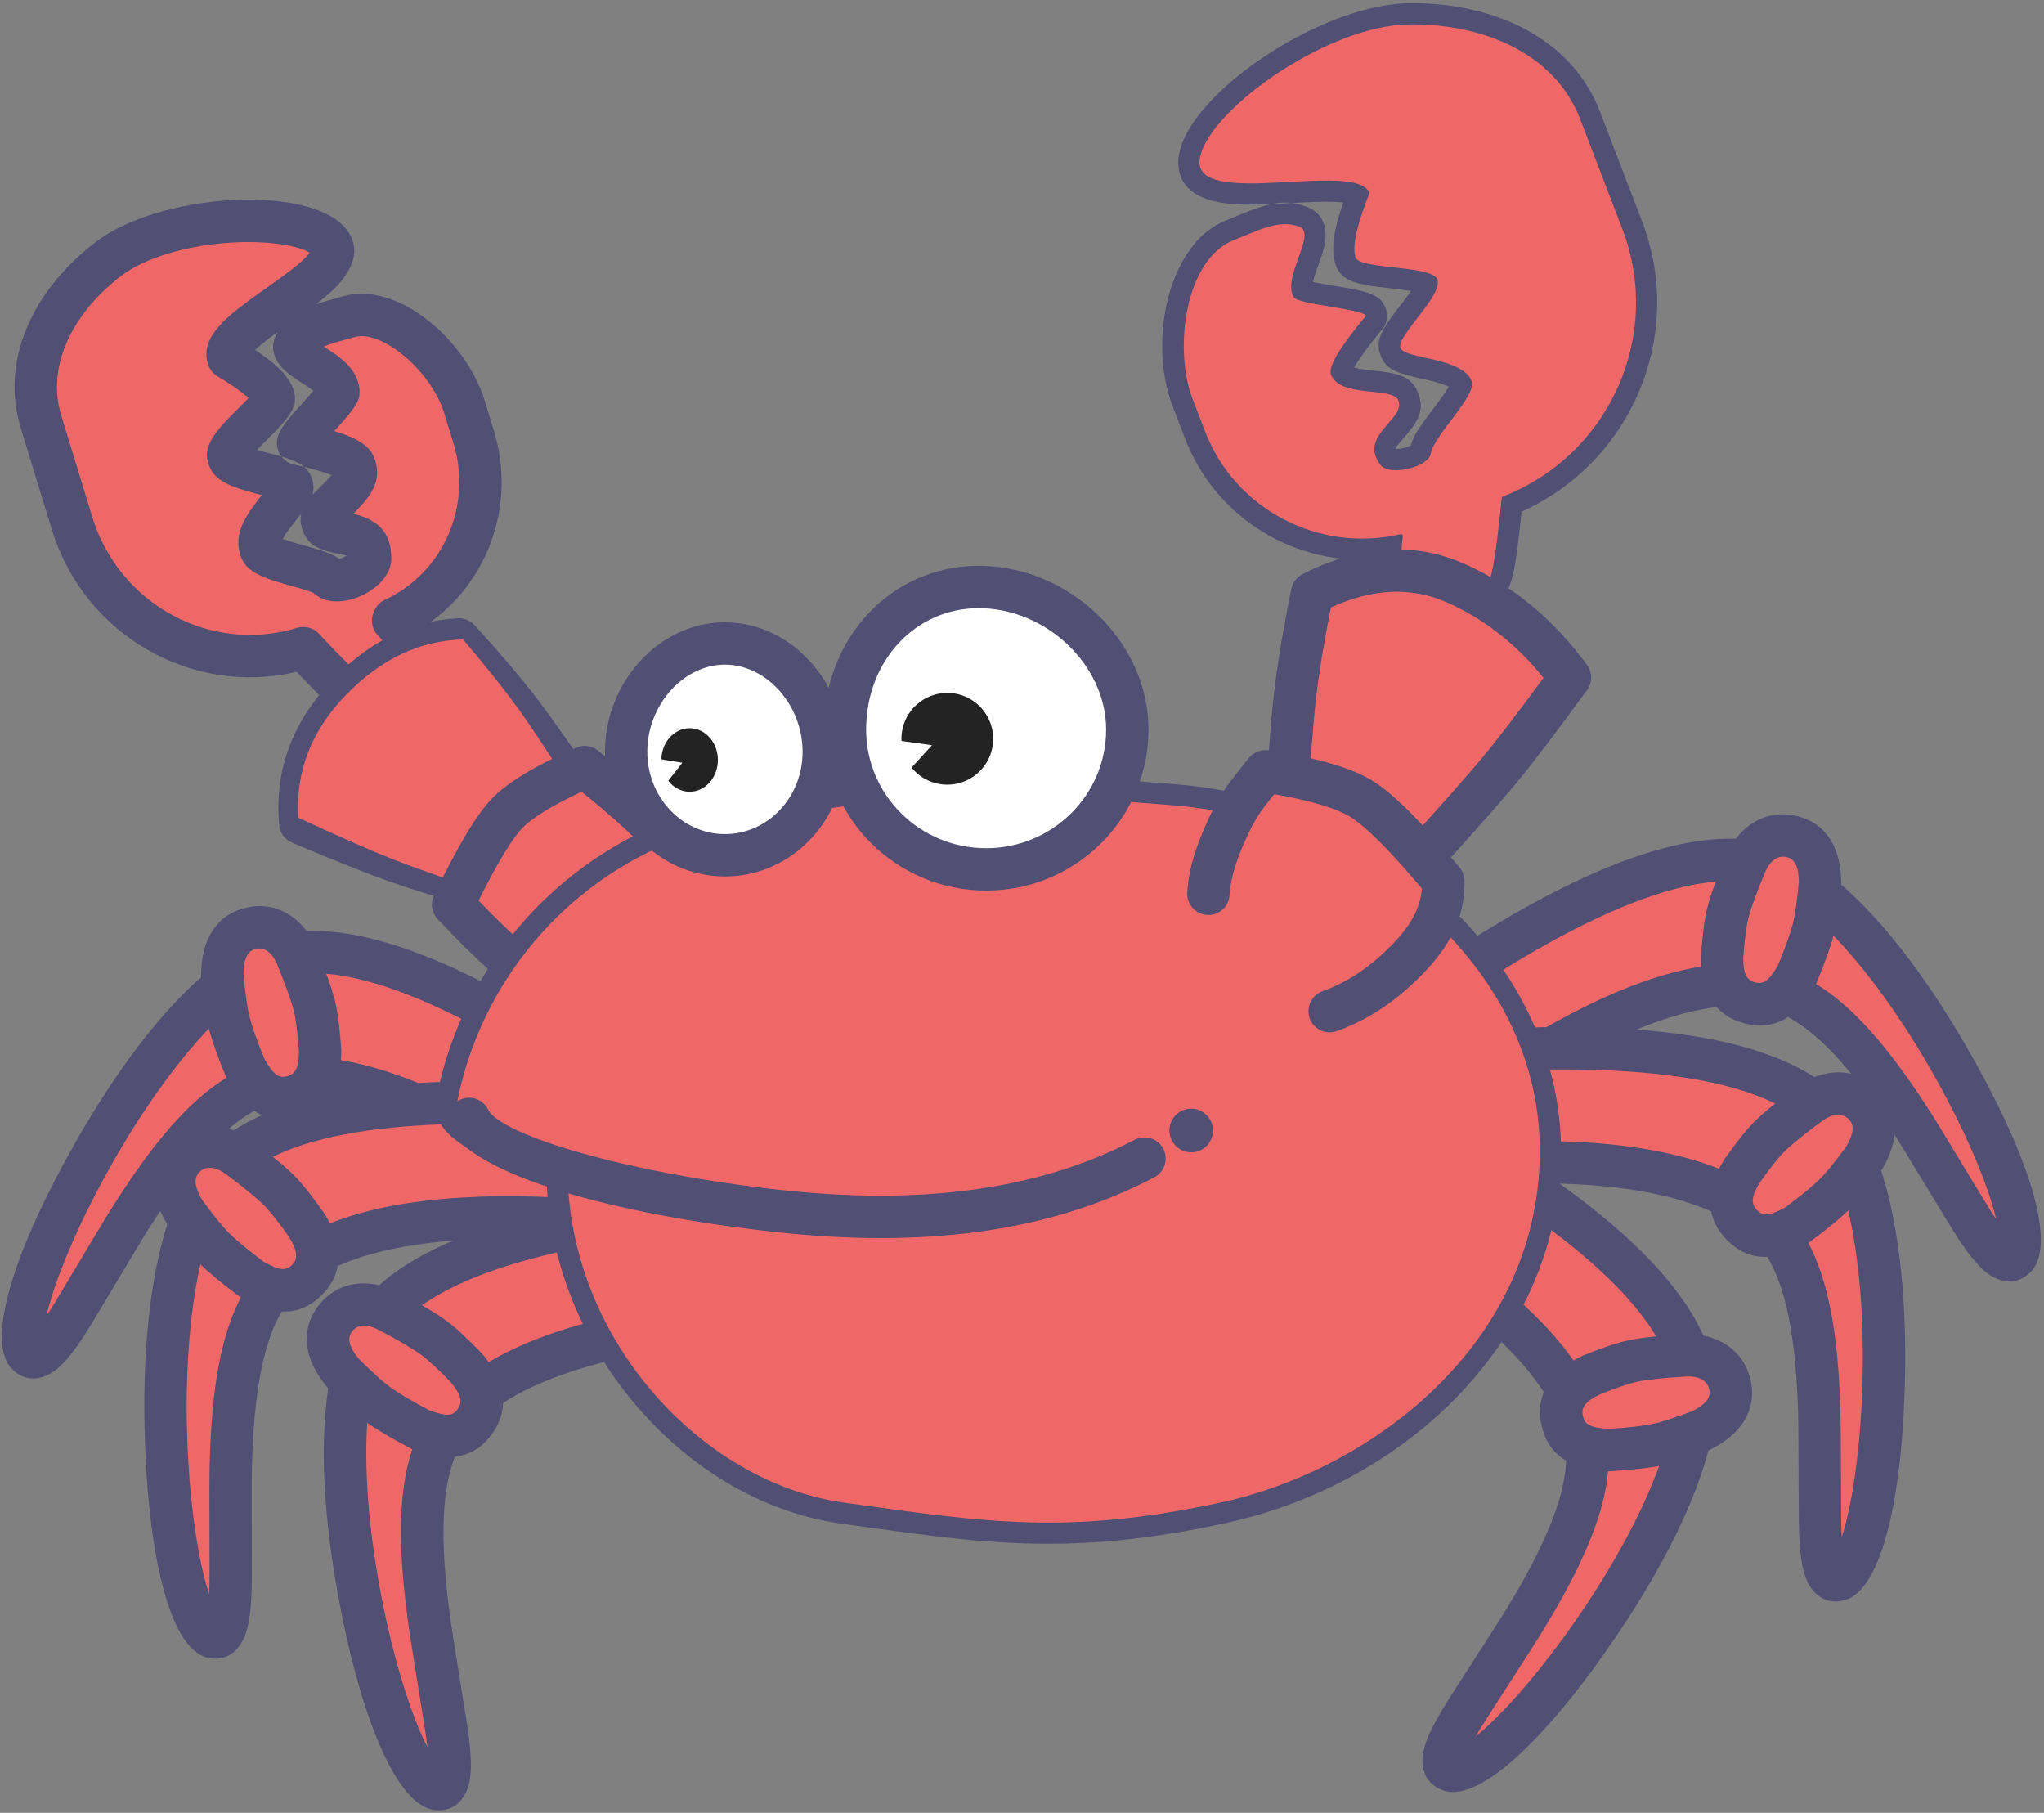 <svg viewBox="0 0 565 501" fill="none" xmlns="http://www.w3.org/2000/svg">
<rect x="0" y="0" width="565" height="501" fill="#808080" stroke="none"/>
<g id="crab">
<g id="crab-leg-right">
<path id="Vector" d="M186.433 312.723C136.66 275.223 100.41 258.969 77.68 263.962C43.586 271.453 -2.115 364.237 7.458 374.206C17.03 384.175 41.983 303.461 77.682 298.401C101.477 295.027 135.692 311.488 180.312 347.781L186.433 312.723Z" fill="#F06767"/>
<path id="Vector_2" d="M180.049 315.254L176.246 337.041C134.181 304.106 101.274 289.144 76.859 292.606C60.499 294.924 46.702 308.856 31.128 333.478C27.563 339.111 15.957 358.867 13.711 362.323C13.413 362.783 13.122 363.222 12.841 363.64C13.368 361.328 14.137 358.66 15.138 355.712C18.541 345.697 24.322 333.238 31.276 321.059C47.262 293.059 65.715 272.584 78.935 269.681C99.017 265.267 133.061 280.266 180.049 315.254ZM189.955 308.046C138.878 269.566 101.395 252.758 76.423 258.245C58.847 262.106 38.675 284.489 21.11 315.254C4.544 344.266 -4.33 370.385 3.237 378.26C7.042 382.223 11.99 381.535 16.014 378.104C18.306 376.149 20.638 373.15 23.528 368.703C25.955 364.969 37.61 345.131 41.022 339.736C54.814 317.929 66.769 305.86 78.501 304.198C100.199 301.123 133.169 316.982 176.619 352.319L184.365 358.62L192.816 310.202L189.955 308.046Z" fill="#524F75"/>
<path id="Vector_3" d="M69.177 256.59C63.487 258.013 61.452 263.314 61.444 269.511C61.973 275.322 62.568 279.548 63.223 282.188C63.994 285.293 65.541 289.685 67.863 295.365C71.424 301.54 75.044 304.551 80.734 303.129C86.423 301.706 88.548 296.957 88.466 290.208C88.084 284.74 87.563 280.676 86.901 278.011C86.136 274.93 84.517 270.378 82.045 264.354C79.653 258.592 74.866 255.166 69.177 256.59Z" fill="#F06767"/>
<path id="Vector_4" d="M70.599 262.268C72.989 261.669 75.167 263.051 76.632 266.574C79.005 272.358 80.541 276.678 81.224 279.419C81.781 281.661 82.26 285.372 82.619 290.44C82.652 295.088 81.637 296.867 79.317 297.449C77.075 298.009 75.707 297.164 73.134 292.773C70.993 287.515 69.582 283.488 68.907 280.775C68.349 278.53 67.801 274.649 67.302 269.257C67.348 264.875 68.5 262.795 70.599 262.268ZM67.756 250.912C59.45 252.99 55.602 260.165 55.592 269.503V269.774L55.616 270.044C56.172 276.126 56.8 280.602 57.544 283.599C58.396 287.031 60.026 291.661 62.447 297.581L62.597 297.948L62.796 298.29C67.817 306.998 73.791 310.902 82.158 308.809C90.582 306.699 94.441 299.784 94.324 290.139L94.31 289.804C93.906 284.028 93.346 279.665 92.587 276.602C91.739 273.185 90.037 268.401 87.456 262.11C83.916 253.599 76.301 248.772 67.756 250.912Z" fill="#524F75"/>
</g>
<g id="crab-leg-right">
<path id="Vector_5" d="M180.371 307.513C118.392 301.004 78.946 305.74 62.037 321.728C36.669 345.708 45.284 448.78 58.623 452.393C71.963 456.007 51.779 373.968 79.774 351.248C98.437 336.099 136.238 332.59 193.179 340.713L180.371 307.513Z" fill="#F06767"/>
<path id="Vector_6" d="M176.203 312.971L184.164 333.605C131.147 327.037 95.231 331.162 76.086 346.704C63.255 357.115 58.603 376.165 57.938 405.291C57.785 411.956 58.01 434.868 57.867 438.988C57.848 439.535 57.825 440.062 57.797 440.565C57.056 438.311 56.344 435.627 55.684 432.585C53.44 422.247 51.981 408.587 51.668 394.569C50.952 362.335 56.223 335.279 66.059 325.984C81.001 311.857 117.905 307.182 176.203 312.969V312.971ZM180.984 301.689C117.38 295.012 76.595 299.911 58.018 317.474C44.939 329.837 39.177 359.412 39.965 394.829C40.706 428.229 46.554 455.19 57.095 458.044C62.396 459.48 66.285 456.343 67.967 451.328C68.925 448.471 69.382 444.7 69.567 439.398C69.723 434.948 69.495 411.941 69.643 405.56C70.234 379.767 74.264 363.262 83.464 355.796C100.478 341.982 136.907 338.598 192.355 346.508L202.234 347.919L184.545 302.066L180.984 301.689Z" fill="#524F75"/>
<path id="Vector_7" d="M50.952 319.79C46.808 323.941 47.795 329.533 50.98 334.848C54.427 339.554 57.112 342.871 59.034 344.797C61.294 347.061 64.882 350.028 69.799 353.703C76.033 357.164 80.687 357.878 84.829 353.728C88.974 349.578 88.349 344.413 84.804 338.67C81.662 334.181 79.12 330.963 77.181 329.022C74.937 326.778 71.206 323.706 65.984 319.818C60.962 316.108 55.097 315.638 50.952 319.79Z" fill="#F06767"/>
<path id="Vector_8" d="M55.094 323.925C56.835 322.181 59.414 322.241 62.484 324.51C67.496 328.245 71.036 331.154 73.036 333.154C74.669 334.791 76.989 337.726 79.908 341.886C82.33 345.853 82.376 347.9 80.689 349.593C79.055 351.228 77.446 351.209 72.981 348.774C68.439 345.365 65.153 342.641 63.178 340.663C61.541 339.024 59.073 335.984 55.869 331.617C53.653 327.831 53.567 325.457 55.094 323.925ZM45.957 337.857L46.097 338.089L46.255 338.307C49.865 343.236 52.71 346.748 54.89 348.934C57.389 351.435 61.173 354.565 66.296 358.391L66.613 358.626L66.958 358.821C75.746 363.699 82.878 363.966 88.972 357.865C95.106 351.718 94.853 343.802 89.783 335.595L89.598 335.312C86.277 330.571 83.553 327.117 81.323 324.883C78.833 322.393 74.911 319.168 69.459 315.104C62.047 309.632 53.034 309.42 46.812 315.654C40.759 321.714 41.159 329.843 45.957 337.857Z" fill="#524F75"/>
</g>
<g id="crab-leg-right">
<path id="Vector_9" d="M218.39 332.272C156.156 335.539 117.939 346.39 103.737 364.827C82.435 392.479 107.067 492.934 120.808 494.417C134.55 495.896 101.781 418.027 125.875 391.205C141.937 373.326 178.724 363.945 236.236 363.063L218.39 332.272Z" fill="#F06767"/>
<path id="Vector_10" d="M215.126 338.317L226.217 357.453C172.825 359.258 137.998 368.95 121.518 387.297C110.478 399.588 108.862 419.127 112.757 447.999C113.649 454.608 117.456 477.201 117.957 481.293C118.023 481.839 118.084 482.362 118.137 482.86C117.054 480.752 115.932 478.214 114.8 475.309C110.97 465.451 107.389 452.189 104.888 438.389C99.138 406.663 100.111 379.119 108.371 368.397C120.921 352.109 156.642 341.716 215.126 338.317ZM218.084 326.427C154.22 329.783 114.702 341.002 99.099 361.252C88.117 375.508 87.052 405.623 93.372 440.477C99.329 473.353 109.321 499.063 120.178 500.235C125.641 500.823 128.989 497.115 129.865 491.9C130.367 488.93 130.224 485.131 129.579 479.867C129.038 475.445 125.214 452.756 124.361 446.43C120.907 420.862 122.306 403.933 130.226 395.117C144.872 378.813 180.322 369.771 236.324 368.912L246.304 368.758L221.66 326.241L218.084 326.427Z" fill="#524F75"/>
<path id="Vector_11" d="M92.486 364.643C89.042 369.39 90.891 374.76 94.866 379.511C99.007 383.622 102.177 386.477 104.38 388.081C106.966 389.96 110.974 392.331 116.406 395.189C123.104 397.634 127.811 397.613 131.254 392.863C134.698 388.116 133.274 383.113 128.872 377.997C125.067 374.056 122.053 371.273 119.834 369.659C117.268 367.792 113.1 365.345 107.334 362.321C101.795 359.443 95.928 359.894 92.486 364.643Z" fill="#F06767"/>
<path id="Vector_12" d="M97.225 368.081C98.669 366.085 101.227 365.743 104.614 367.501C110.148 370.405 114.101 372.727 116.388 374.389C118.253 375.749 121.009 378.286 124.54 381.934C127.551 385.472 127.916 387.49 126.513 389.427C125.157 391.298 123.567 391.53 118.774 389.819C113.754 387.166 110.082 384.988 107.824 383.345C105.951 381.981 103.038 379.361 99.19 375.554C96.412 372.167 95.955 369.831 97.225 368.081ZM90.376 383.269L90.552 383.476L90.743 383.667C95.079 387.969 98.437 390.994 100.934 392.811C103.793 394.891 108.019 397.39 113.678 400.37L114.029 400.553L114.4 400.69C123.844 404.133 130.931 403.281 135.992 396.299C141.089 389.269 139.6 381.493 133.309 374.176L133.085 373.929C129.061 369.763 125.828 366.781 123.278 364.922C120.431 362.851 116.051 360.28 110.033 357.117C101.857 352.875 92.919 354.073 87.75 361.205C82.72 368.139 84.386 376.108 90.376 383.269Z" fill="#524F75"/>
</g>
<g id="crab-claw-left">
<path id="Vector_13" d="M107.184 172.686C113.233 179.417 115.448 183.999 113.826 186.426C111.401 190.067 108.562 196.853 96.558 194.26C95.421 194.014 90.607 189.062 82.115 179.404C54.882 186.701 26.808 170.235 19.411 142.627L11.807 114.254C7.208 97.093 17.329 80.563 31.916 70.124C48.697 58.114 85.454 58.371 93.056 67.246C100.788 76.455 61.875 89.991 64.166 98.549C71.538 103.322 75.575 107.025 76.281 109.651C77.095 112.695 62.316 122.258 63.3 125.931C64.396 130.03 79.729 131.447 80.529 134.428C81.327 137.412 69.596 145.308 71.272 151.56C72.246 155.187 86.781 157.086 89.838 160.239C92.261 162.74 101.29 158.885 101.43 155.372C101.809 145.973 89.871 149.706 88.556 144.797C87.569 141.109 99.768 135.893 98.113 129.716C97.579 127.722 92.437 125.452 82.693 122.914C82.203 121.091 94.47 110.752 94.269 108.639C93.717 102.789 80.299 99.132 82.933 95.113C85.969 90.479 91.973 89.878 97.711 88.338C110.222 84.986 125.573 101.694 128.97 114.379L131.227 122.803C136.73 143.335 126.215 164.334 107.401 172.237L107.184 172.686Z" fill="#F06767"/>
<path id="Vector_14" d="M83.473 146.011C84.81 150.389 87.633 151.814 92.64 152.867C92.906 152.924 93.889 153.123 94.112 153.172C94.972 153.353 95.522 153.456 95.868 153.542C95.609 153.7 95.342 153.843 95.068 153.972C94.599 154.186 94.143 154.35 93.756 154.448C91.832 153.004 89.444 152.243 83.331 150.541L82.535 150.319C80.513 149.753 79.159 149.337 78.141 148.959C78.629 148.003 79.421 146.842 80.601 145.33C80.435 145.54 82.072 143.503 83.243 141.997C82.966 143.228 83.021 144.534 83.472 146.011H83.473ZM93.403 78.731C98.231 73.531 99.754 67.755 95.171 62.672C84.377 50.928 43.928 53.427 26.287 67.006C8.888 80.401 0.076 99.751 5.702 118.163L14.291 146.254C23.22 175.464 53.003 192.522 81.989 185.671C91.333 195.513 94.82 198.686 97.756 199.213C108.349 201.117 114.808 197.776 119.222 190.686C119.612 190.057 120.627 188.305 120.757 188.094C123.553 183.566 122.174 178.74 117.612 172.855C134.736 161.458 142.828 139.679 136.543 119.117L133.992 110.779C128.798 93.786 109.579 77.359 94.533 81.96C93.684 82.213 93.077 82.385 91.743 82.754C90.135 83.195 88.705 83.615 87.421 84.042C90.006 82.052 91.788 80.473 93.403 78.731ZM91.555 131.281C91.58 131.292 91.606 131.303 91.631 131.312C91.183 131.874 90.562 132.545 89.725 133.38C89.393 133.714 88.135 134.947 88.197 134.889C87.528 135.546 87.042 136.044 86.584 136.545L86.35 136.803C86.759 135.462 86.773 134.106 86.281 132.508C85.815 130.982 85.091 129.89 84.069 129.027C87.284 129.815 89.791 130.575 91.555 131.281ZM76.632 125.849C76.117 125.707 75.602 125.569 75.085 125.433L73.563 125.029C72.541 124.756 71.729 124.532 71.038 124.323C71.282 124.061 71.546 123.784 71.831 123.495C72.283 123.031 72.761 122.549 73.436 121.876C76.582 118.734 77.202 118.098 78.338 116.76C81.019 113.595 82.225 111.33 81.175 107.892C80.041 104.188 76.568 100.721 70.521 96.694C71.922 95.367 73.788 93.897 76.736 91.765C74.346 95.704 75.647 99.497 78.656 102.333C79.436 103.066 80.32 103.741 81.44 104.506C81.84 104.775 82.26 105.053 82.794 105.398L84.088 106.233C85.226 106.971 86.02 107.519 86.625 107.999C85.965 108.779 85.107 109.747 83.717 111.287L83.639 111.371C81.3 113.96 80.43 114.951 79.45 116.171C78.728 117.072 78.166 117.856 77.725 118.61C76.652 120.455 76.141 122.036 76.847 124.346C77.054 125.017 77.374 125.638 77.79 126.18C77.405 126.065 77.019 125.954 76.632 125.849ZM79.696 126.789C81.524 127.435 82.97 128.096 84.07 129.025C83.161 128.801 82.191 128.576 81.167 128.346C79.821 128.045 78.624 127.277 77.79 126.178C78.492 126.385 79.112 126.584 79.694 126.789H79.696ZM89.477 95.775C90.687 95.254 92.391 94.719 94.849 94.042C95.835 93.776 96.817 93.497 97.795 93.205C105.493 90.852 119.263 102.621 122.8 114.2L125.35 122.539C130.658 139.892 122.443 158.344 106.406 165.749C105.093 166.355 104.051 167.425 103.481 168.754C103.395 168.957 103.395 168.957 103.302 169.164C102.834 170.227 102.694 171.405 102.898 172.548C103.102 173.691 103.641 174.748 104.447 175.583C107.237 178.479 109.087 180.836 109.973 182.516C110.063 182.686 110.137 182.838 110.195 182.965C109.838 183.575 109.438 184.256 109.288 184.498C107.403 187.523 105.651 188.563 100.863 187.86C100.244 187.353 99.36 186.557 98.248 185.488C95.842 183.177 92.451 179.706 88.1 175.094C87.351 174.299 86.395 173.73 85.34 173.451C84.285 173.171 83.173 173.193 82.129 173.513C58.277 180.805 32.906 167.094 25.489 142.832L16.904 114.742C12.884 101.607 19.551 86.971 33.431 76.286C40 71.228 51.635 67.798 63.889 67.041C73.809 66.428 82.367 67.802 85.618 69.839C85.415 70.104 85.15 70.416 84.826 70.766C82.882 72.861 80.072 75.047 74.188 79.209L73.067 80.001L71.944 80.795C67.089 84.241 64.367 86.338 62.074 88.573C58.115 92.436 56.123 96.186 57.485 100.641C57.907 102.026 58.831 103.207 60.074 103.952C63.583 106.054 66.254 107.897 68.055 109.435C68.285 109.632 68.496 109.823 68.691 110.003C68.059 110.697 67.179 111.581 65.167 113.589C64.453 114.303 63.942 114.818 63.438 115.334C61.665 117.158 60.4 118.592 59.427 119.979C57.569 122.625 56.664 125.068 57.573 128.038C58.699 131.726 61.473 133.451 66 135.004C67.282 135.441 68.607 135.827 70.547 136.342L72.4 136.838L71.37 138.126C66.824 143.946 64.845 148.18 66.433 153.373C67.358 156.411 69.536 158.038 72.794 159.429C74.504 160.161 76.338 160.742 79.374 161.595L80.193 161.821C83.112 162.633 84.121 162.93 85.284 163.335C85.928 163.564 86.431 163.769 86.781 163.94C93.132 169.968 108.115 163.004 108.162 154.448C108.201 146.994 104.314 143.628 97.684 141.979L98.006 141.657C103.118 136.541 105.378 132.684 103.694 127.179C102.545 123.427 99.114 121.175 92.402 119.133C94.502 116.809 95.501 115.671 96.471 114.45C98.824 111.495 99.688 110.032 99.321 107.211C98.943 104.284 97.405 101.929 95.062 99.81C93.805 98.67 92.488 97.726 90.451 96.407L89.477 95.775Z" fill="#524F75"/>
</g>
<g id="crab-leg-left">
<path id="Vector_15" d="M377.9 286.66C427.756 249.618 464.066 233.566 486.833 238.498C520.983 245.898 566.759 337.544 557.171 347.388C547.582 357.234 522.587 277.511 486.833 272.514C462.995 269.181 428.73 285.439 384.033 321.287L377.9 286.66Z" fill="#F06767"/>
<path id="Vector_16" d="M384.299 289.213L388.09 310.639C430.238 278.089 463.204 263.301 487.643 266.717C504.008 269.004 517.834 282.772 533.432 307.09C537.003 312.659 548.628 332.169 550.876 335.584C551.184 336.052 551.485 336.499 551.776 336.924C551.146 334.302 550.384 331.714 549.493 329.17C546.088 319.285 540.299 306.985 533.339 294.961C517.325 267.305 498.851 247.09 485.594 244.22C465.454 239.855 431.358 254.665 384.299 289.213ZM374.41 281.96C425.559 243.96 463.093 227.365 488.072 232.776C505.66 236.586 525.873 258.704 543.469 289.092C560.096 317.802 568.995 343.638 561.366 351.472C557.567 355.371 552.658 354.698 548.638 351.32C546.34 349.386 544 346.419 541.106 342.021C538.673 338.329 526.999 318.735 523.584 313.408C509.77 291.87 497.799 279.954 486.025 278.309C464.261 275.267 431.229 290.94 387.698 325.851L379.992 332.028L371.506 284.118L374.41 281.96Z" fill="#524F75"/>
<path id="Vector_17" d="M495.348 231.217C501.048 232.623 503.087 237.859 503.094 243.98C502.564 249.718 501.971 253.894 501.311 256.501C500.54 259.566 498.991 263.905 496.663 269.515C493.095 275.617 489.469 278.59 483.774 277.183C478.076 275.777 475.945 271.088 476.027 264.421C476.41 259.022 476.933 255.006 477.596 252.374C478.363 249.332 479.982 244.834 482.458 238.885C484.855 233.193 489.651 229.81 495.348 231.217Z" fill="#F06767"/>
<path id="Vector_18" d="M493.947 236.901C491.518 236.3 489.323 237.671 487.863 241.133C485.489 246.838 483.953 251.102 483.27 253.802C482.716 256.007 482.238 259.664 481.879 264.659C481.844 269.203 482.843 270.924 485.177 271.5C487.46 272.064 488.839 271.223 491.409 266.897C493.551 261.712 494.96 257.74 495.635 255.07C496.191 252.86 496.739 249.037 497.237 243.724C497.192 239.439 496.057 237.42 493.947 236.901ZM496.753 225.533C505.065 227.584 508.937 234.707 508.948 243.97V244.243L508.923 244.516C508.365 250.532 507.737 254.959 506.991 257.929C506.133 261.326 504.498 265.904 502.07 271.757L501.918 272.124L501.717 272.467C496.685 281.074 490.712 284.922 482.371 282.864C473.941 280.784 470.055 273.917 470.176 264.347L470.187 264.005C470.591 258.292 471.155 253.976 471.918 250.94C472.773 247.558 474.478 242.826 477.065 236.608C480.617 228.188 488.23 223.429 496.753 225.533Z" fill="#524F75"/>
</g>
<g id="crab-leg-left">
<path id="Vector_19" d="M385.935 292.208C447.744 286.136 487.139 291.076 504.113 307.029C529.575 330.959 521.61 433.092 508.32 436.596C495.032 440.095 514.667 358.887 486.595 336.188C467.877 321.055 430.131 317.34 373.356 325.047L385.935 292.208Z" fill="#F06767"/>
<path id="Vector_20" d="M390.105 297.691L382.32 318.009C435.212 311.816 471.089 316.12 490.275 331.634C503.122 342.023 507.883 360.946 508.728 389.824C508.923 396.434 508.839 419.149 509.005 423.23C509.028 423.794 509.055 424.331 509.083 424.842C509.801 422.635 510.488 420.003 511.122 417.022C513.295 406.795 514.667 393.269 514.892 379.377C515.414 347.426 509.988 320.587 500.105 311.293C485.089 297.182 448.234 292.315 390.105 297.691ZM385.364 286.384C448.778 280.151 489.498 285.26 508.123 302.764C521.235 315.09 527.167 344.456 526.601 379.566C526.064 412.739 520.384 439.469 509.811 442.253C504.546 443.642 500.687 440.536 498.979 435.568C498.004 432.727 497.528 428.979 497.311 423.716C497.128 419.299 497.214 396.491 497.026 390.165C496.277 364.589 492.158 348.212 482.911 340.737C465.822 326.922 429.438 323.344 374.144 330.846L364.357 332.173L381.762 286.737L385.362 286.384H385.364Z" fill="#524F75"/>
<path id="Vector_21" d="M515.161 305.172C519.325 309.314 518.375 314.852 515.229 320.102C511.819 324.748 509.159 328.02 507.253 329.917C505.011 332.147 501.45 335.068 496.566 338.678C490.365 342.069 485.725 342.75 481.565 338.612C477.407 334.471 477.998 329.355 481.501 323.685C484.609 319.252 487.126 316.079 489.052 314.163C491.272 311.952 494.978 308.932 500.166 305.109C505.149 301.464 511.003 301.035 515.161 305.172Z" fill="#F06767"/>
<path id="Vector_22" d="M510.342 316.869C512.507 313.172 512.574 310.855 511.034 309.324C509.259 307.556 506.671 307.603 503.639 309.819C498.664 313.488 495.151 316.348 493.175 318.313C491.567 319.919 489.272 322.803 486.392 326.898C484.022 330.781 483.992 332.772 485.696 334.463C487.36 336.122 488.98 336.112 493.411 333.73C497.918 330.387 501.173 327.71 503.124 325.765C504.74 324.161 507.177 321.166 510.342 316.869ZM519.292 301.025C525.36 307.066 525.011 315.168 520.248 323.113L520.107 323.347L519.946 323.568C516.371 328.436 513.549 331.907 511.38 334.065C508.896 336.535 505.136 339.62 500.041 343.384L499.721 343.622L499.37 343.812C490.623 348.598 483.522 348.82 477.432 342.758C471.278 336.635 471.481 328.748 476.515 320.606L476.703 320.319C479.992 315.632 482.697 312.221 484.915 310.015C487.389 307.554 491.288 304.375 496.708 300.377C504.09 294.992 513.069 294.836 519.292 301.025Z" fill="#524F75"/>
</g>
<g id="crab-leg-left">
<path id="Vector_23" d="M376.888 301.548C432.035 330.118 462.382 355.716 467.928 378.342C476.246 412.276 413.945 493.597 400.892 489.295C387.84 484.992 448.537 427.58 437.356 393.254C429.899 370.368 400.263 346.698 348.453 322.239L376.888 301.548Z" fill="#F06767"/>
<path id="Vector_24" d="M377.397 308.417L359.803 321.217C407.536 344.83 435.28 367.978 442.921 391.441C448.039 407.152 441.729 425.613 426.706 450.296C423.268 455.945 410.829 474.948 408.745 478.464C408.461 478.948 408.189 479.412 407.936 479.859C410.016 478.145 412.008 476.327 413.904 474.411C421.296 467.016 429.815 456.421 437.569 444.891C455.403 418.378 465.471 392.912 462.242 379.736C457.337 359.722 429.077 335.566 377.397 308.417ZM379.579 296.35C436.156 325.666 467.528 352.124 473.612 376.948C477.897 394.425 466.88 422.29 447.28 451.426C428.761 478.953 409.442 498.28 399.058 494.854C393.887 493.15 392.34 488.444 393.614 483.349C394.343 480.436 395.986 477.033 398.669 472.501C400.921 468.696 413.415 449.613 416.702 444.208C430.01 422.347 435.471 406.368 431.787 395.065C424.981 374.171 396.412 351.351 345.953 327.531L337.024 323.314L376.369 294.686L379.579 296.35Z" fill="#524F75"/>
<path id="Vector_25" d="M478.205 382.805C479.44 388.542 475.629 392.67 470.129 395.361C464.737 397.398 460.728 398.694 458.093 399.246C454.999 399.9 450.421 400.405 444.357 400.776C437.309 400.245 433.05 398.288 431.814 392.551C430.581 386.811 433.863 382.842 439.891 379.995C444.911 377.97 448.749 376.68 451.407 376.122C454.478 375.478 459.229 374.965 465.664 374.581C471.83 374.241 476.97 377.066 478.205 382.803V382.805Z" fill="#F06767"/>
<path id="Vector_26" d="M472.482 384.034C471.955 381.585 469.762 380.216 466.012 380.424C459.842 380.787 455.337 381.277 452.613 381.849C450.386 382.317 446.89 383.488 442.242 385.355C438.145 387.318 437.034 388.971 437.54 391.318C438.035 393.617 439.395 394.489 444.41 394.906C450.01 394.555 454.197 394.087 456.892 393.519C459.12 393.051 462.798 391.868 467.795 389.986C471.622 388.064 472.939 386.161 472.482 384.034ZM483.93 381.576C485.727 389.945 481.023 396.547 472.703 400.62L472.459 400.741L472.199 400.836C466.548 402.975 462.293 404.348 459.298 404.977C455.867 405.699 451.036 406.235 444.712 406.618L444.312 406.641L443.916 406.612C433.977 405.863 427.897 402.181 426.094 393.783C424.266 385.293 428.734 378.789 437.387 374.7L437.7 374.565C443.013 372.425 447.136 371.035 450.201 370.393C453.616 369.675 458.615 369.137 465.339 368.735C474.467 368.233 482.082 372.992 483.93 381.574V381.576Z" fill="#524F75"/>
</g>
<g id="crab-claw-right">
<path id="Vector_27" d="M361.132 57.131C365.592 58.774 366.956 62.723 366.258 67.027C366.07 68.167 365.758 69.334 365.292 70.74C365.124 71.248 364.942 71.767 364.706 72.434C364.624 72.653 364.23 73.749 364.121 74.054C363.493 75.817 363.13 76.981 362.925 77.944C364.158 78.208 365.676 78.475 368.404 78.926L368.531 78.945C372.38 79.583 373.832 79.843 375.522 80.225C376.755 80.502 377.766 80.789 378.636 81.127C380.716 81.935 382.14 82.879 383.026 85.191C383.4 86.165 383.507 87.221 383.336 88.249C383.164 89.278 382.722 90.243 382.053 91.043C378.607 95.168 376.16 98.461 374.732 100.852C374.578 101.113 374.439 101.359 374.314 101.585C375.229 101.858 376.482 102.075 378.275 102.28C378.802 102.34 380.777 102.549 380.679 102.538C381.713 102.651 382.478 102.744 383.216 102.859C387.694 103.558 390.56 104.813 392.008 108.59C393.725 113.062 392.273 116.063 388.679 120.259C388.484 120.487 387.742 121.338 387.575 121.535C386.246 123.086 385.76 123.652 385.785 124.108C386.396 124.114 387.163 124.024 387.951 123.841C388.739 123.654 389.458 123.392 389.971 123.125C390.634 120.506 392.176 118.27 396.552 112.461L397.11 111.718C398.81 109.453 399.807 108.03 400.484 106.873C399.522 106.411 397.739 105.767 395.079 105.129C395.461 105.22 390.057 104.003 388.71 103.617C385.028 102.555 382.831 101.375 381.629 98.243C380.396 95.035 381.321 92.612 383.502 89.263C384.06 88.405 384.716 87.496 385.555 86.383C385.873 85.966 386.203 85.535 386.646 84.963L387.727 83.56C388.751 82.229 389.469 81.267 390.055 80.417C389.399 80.309 388.656 80.202 387.818 80.095C387.091 80.003 386.334 79.913 385.257 79.792C380.326 79.232 379.339 79.109 377.436 78.731C373.085 77.868 370.599 76.795 369.27 73.33C367.748 69.365 368.54 63.864 371.309 55.968L370.968 55.929C368.238 55.654 364.796 55.7 358.738 56.015L357.21 56.095C357.179 56.095 357.149 56.099 357.118 56.1C358.49 56.295 359.836 56.64 361.132 57.131ZM337.824 56.046C330.238 54.895 325.171 51.117 325.735 43.896C327.257 26.653 364.661 1.23 389.35 0.889C413.803 0.549 434.704 11.168 442.246 30.809L453.891 61.142C465.945 92.551 451.069 127.697 420.595 141.406C419.034 156.335 418.088 161.73 415.977 164.052C408.08 172.735 400.394 174.208 391.871 171.187C391.106 170.916 388.999 170.095 388.722 169.997C383.301 168.052 381.327 162.856 381.45 154.475C358.404 156.68 336.107 143.437 327.586 121.23L324.131 112.225C317.19 94.149 322.962 67.016 339.042 60.842C340.067 60.442 341.087 60.028 342.101 59.601C345.92 58.013 348.87 56.93 351.457 56.385C345.132 56.657 341.43 56.592 337.824 56.046ZM355.662 56.178L357.116 56.1C355.288 55.861 353.485 55.96 351.459 56.385C352.747 56.331 354.138 56.261 355.662 56.178ZM346.603 70.409C345.061 71.049 344.336 71.345 343.417 71.701C334.429 75.152 330.154 95.252 335.057 108.028L338.515 117.031C345.807 136.036 366.148 146.592 385.926 141.89C387.317 141.559 388.782 141.749 390.043 142.424L390.492 142.66C391.536 143.208 392.39 144.059 392.943 145.101C393.495 146.142 393.72 147.327 393.588 148.499C393.085 152.986 393.054 156.356 393.426 158.483C393.485 158.834 393.553 159.113 393.618 159.328C394.412 159.632 395.426 160.024 395.779 160.149C399.861 161.597 402.503 161.203 406.636 156.899C406.874 155.898 407.122 154.561 407.389 152.807C407.955 149.129 408.593 143.767 409.305 136.748C409.415 135.671 409.821 134.645 410.478 133.784C411.136 132.924 412.019 132.262 413.03 131.874C439.74 121.622 453.128 91.827 442.96 65.336L431.315 35C425.778 20.573 409.514 12.311 389.512 12.59C379.98 12.721 367.085 17.814 355.502 25.685C345.713 32.339 338.738 39.88 337.563 44.019C338.222 44.219 338.896 44.368 339.578 44.463C342.827 44.957 346.868 44.918 355.036 44.483L356.581 44.399L358.131 44.317C364.788 43.97 368.628 43.919 372.152 44.278C378.113 44.883 382.259 46.68 384.008 51.242C384.535 52.614 384.525 54.134 383.984 55.498C382.287 59.775 381.161 63.25 380.605 65.866C380.486 66.432 380.396 66.93 380.332 67.357C381.504 67.568 382.751 67.718 386.576 68.153C387.699 68.28 388.507 68.376 389.303 68.479C392.099 68.836 394.178 69.205 395.957 69.728C399.262 70.7 401.604 72.108 402.757 75.119C404.201 78.881 402.972 82.138 400.107 86.444C399.278 87.693 398.365 88.93 397.001 90.7L395.132 93.133C396.533 93.455 397.834 93.747 397.805 93.741C405.67 95.624 410.199 97.868 412.267 103.248C413.452 106.337 412.671 109.101 410.804 112.409C409.799 114.186 408.579 115.935 406.474 118.739L405.9 119.499C403.844 122.231 403.141 123.189 402.375 124.366C401.938 125.029 401.618 125.579 401.411 126.001C399.928 135.16 382.683 139.217 377.118 132.253C371.912 125.741 373.352 120.2 378.54 114.083L376.94 113.911C369.091 113.014 364.618 111.289 362.437 105.609C360.915 101.634 362.574 97.263 367.438 90.631C367.165 90.587 366.893 90.542 366.62 90.497C363.046 89.903 361.378 89.605 359.694 89.219C355.764 88.317 354.074 87.669 352.576 85.162C350.976 82.481 350.739 79.492 351.348 76.155C351.68 74.341 352.199 72.637 353.097 70.118L353.881 67.913C352.232 68.196 350.021 68.986 346.603 70.407V70.409Z" fill="#524F75"/>
<path id="Vector_28" d="M387.78 147.843C386.66 157.833 387.635 163.38 390.706 164.481C395.317 166.134 402.365 170.327 411.657 160.11C412.535 159.142 413.696 151.552 415.14 137.339C444.857 125.933 459.764 92.756 448.435 63.24L436.788 32.906C429.746 14.557 409.641 6.461 389.442 6.74C366.203 7.06 332.716 31.486 331.577 44.411C330.533 57.718 375.04 44.194 378.554 53.343C374.933 62.457 373.664 68.42 374.744 71.228C375.992 74.483 395.795 73.294 397.3 77.218C398.985 81.603 385.877 92.953 387.103 96.143C388.326 99.334 404.244 98.664 406.806 105.345C408.299 109.228 396.232 120.489 395.504 125.312C394.925 129.142 384.129 131.644 381.698 128.598C375.188 120.457 388.566 115.931 386.55 110.686C385.036 106.738 370.445 110.112 367.91 103.507C367.091 101.376 370.31 95.968 377.569 87.285C376.822 85.337 358.814 84.178 357.608 82.161C354.279 76.576 364.168 64.479 359.122 62.621C353.303 60.483 347.411 63.897 341.149 66.303C327.495 71.544 324.396 96.561 329.602 110.124L333.06 119.127C341.485 141.078 364.88 152.908 387.292 147.583L387.78 147.843Z" fill="#F06767"/>
</g>
<g id="crab-body">
<path id="Vector_29" d="M141.091 241.886C126.695 237.543 116.82 234.427 111.522 232.567C106.367 230.756 98.734 227.736 88.654 223.517C88.576 213.736 92.141 204.953 99.491 196.912C107.052 188.637 115.319 183.995 124.461 182.789C130.388 189.357 135.235 195.102 138.989 200.011C142.777 204.959 148.422 212.938 155.901 223.911L141.091 241.886ZM168.057 220.967C159.226 207.939 152.65 198.596 148.291 192.897C143.901 187.16 138.191 180.444 131.149 172.741C130.563 172.099 129.84 171.597 129.035 171.269C128.23 170.942 127.362 170.798 126.494 170.848C113.083 171.617 101.132 177.763 90.849 189.014C80.466 200.378 75.838 213.502 77.169 228.023C77.266 229.078 77.647 230.088 78.272 230.943C78.898 231.799 79.744 232.469 80.72 232.881C92.691 237.935 101.647 241.509 107.639 243.615C113.606 245.71 124.851 249.238 141.45 254.222C142.554 254.553 143.731 254.551 144.834 254.216C145.937 253.881 146.916 253.227 147.649 252.337L167.727 227.972C168.531 226.997 168.998 225.787 169.058 224.525C169.118 223.262 168.767 222.014 168.059 220.967H168.057Z" fill="#524F75"/>
<path id="Vector_30" d="M200.289 258.512C194.142 246.335 188.948 237.777 184.708 232.844C180.464 227.907 172.373 221.012 160.431 212.155C149.992 217.193 142.977 221.716 139.391 225.732C135.807 229.746 131.135 238.306 125.377 251.41C136.035 261.927 144.055 268.721 149.44 271.792C154.827 274.867 164.78 278.329 179.303 282.185L200.289 258.514V258.512Z" fill="#F06767"/>
<path id="Vector_31" d="M133.061 305.581C134.64 306.93 137.161 308.524 140.33 310.175C146.109 313.189 153.654 316.163 158.412 317.433L162.757 318.592V323.09C162.757 365.23 195.928 404.116 234.113 409.474C261.301 413.287 270.113 414.323 282.431 414.791C299.45 415.439 315.635 413.931 336.068 409.546C382.012 399.689 419.301 363.33 419.779 318.854C420.279 272.618 375.522 232.6 324.427 228.442C293.51 225.923 274.921 224.658 269.055 224.658C263.059 224.658 242.765 227.218 208.948 232.282C170.511 238.038 140.027 267.23 132.285 304.856C132.484 305.064 132.743 305.308 133.061 305.581ZM134.919 320.555C124.708 315.232 119.264 310.58 120.534 303.929C128.774 260.826 163.409 227.265 207.215 220.705C241.84 215.517 262.197 212.951 269.055 212.951C275.389 212.951 294.029 214.219 325.375 216.772C382.146 221.392 432.056 266.019 431.485 318.977C430.94 369.55 389.37 410.081 338.519 420.99C317.157 425.574 300.002 427.172 281.982 426.487C269.118 425.999 260.092 424.936 232.482 421.064C189.809 415.078 153.331 373.652 151.151 327.449C146.049 325.73 139.943 323.176 134.919 320.555Z" fill="#524F75"/>
<path id="Vector_32" d="M186.189 280.34C186.958 280.378 187.643 280.481 188.186 280.6C188.072 280.714 187.957 280.826 187.84 280.936C186.896 281.82 186.342 283.044 186.301 284.337C186.259 285.63 186.732 286.886 187.617 287.83C188.501 288.774 189.725 289.328 191.018 289.37C192.311 289.412 193.568 288.938 194.511 288.054C198.993 283.853 200.305 278.881 197.013 274.852C194.781 272.122 190.948 270.793 186.644 270.592C182.66 270.407 178.679 271.24 175.901 273.133C171.626 276.044 170.673 281.086 173.776 285.806C174.46 286.865 175.528 287.619 176.756 287.907C177.984 288.196 179.276 287.998 180.361 287.354C181.445 286.71 182.239 285.671 182.573 284.455C182.908 283.239 182.759 281.94 182.156 280.832C183.14 280.485 184.636 280.268 186.189 280.34ZM226.433 285.002C228.734 285.099 230.64 285.708 231.372 286.303C231.204 286.764 230.732 287.499 229.844 288.458C228.99 289.41 228.545 290.66 228.604 291.938C228.663 293.216 229.222 294.42 230.161 295.29C231.099 296.16 232.341 296.626 233.62 296.589C234.899 296.551 236.112 296.013 236.997 295.09C241.709 290.009 242.636 284.393 238.929 280.095C236.297 277.045 231.791 275.464 226.847 275.256C222.061 275.053 217.417 276.169 214.404 278.676C209.988 282.35 209.875 288.024 213.918 293.261C214.308 293.773 214.795 294.203 215.351 294.527C215.908 294.85 216.523 295.059 217.161 295.144C217.799 295.228 218.447 295.185 219.068 295.018C219.689 294.851 220.272 294.562 220.781 294.169C221.29 293.776 221.717 293.286 222.036 292.727C222.355 292.169 222.561 291.552 222.641 290.914C222.721 290.275 222.673 289.627 222.502 289.007C222.33 288.387 222.038 287.807 221.641 287.3C221.326 286.91 221.06 286.483 220.847 286.028C221.836 285.378 224.031 284.899 226.433 285.002Z" fill="#524F75"/>
<path id="Vector_33" d="M162.699 225.525C154.387 212.284 148.19 202.797 144.111 197.063C140.033 191.33 134.664 184.551 127.998 176.725C116.168 176.992 105.432 182.046 95.79 191.886C86.15 201.72 81.692 213.082 82.422 225.964C94.106 231.389 102.839 235.23 108.619 237.49C114.398 239.749 125.454 243.646 141.782 249.178L162.699 225.525Z" fill="#F06767"/>
<path id="Vector_34" d="M176.312 275.964C164.262 272.188 155.977 268.893 151.649 266.22C147.376 263.58 140.853 257.771 132.285 248.897C137.409 238.588 141.518 231.833 144.363 228.864C147.083 226.021 152.595 222.596 160.769 218.795C170.549 226.727 177.19 232.899 180.605 237.16C183.926 241.308 188.043 248.477 192.851 258.565L176.31 275.964H176.312ZM205.167 257.248C199.267 244.466 194.176 235.377 189.745 229.843C185.335 224.339 177.228 216.922 165.286 207.402C164.451 206.737 163.451 206.312 162.392 206.175C161.333 206.037 160.257 206.192 159.28 206.622C148.022 211.578 140.291 216.19 135.91 220.766C131.631 225.23 126.431 234.021 119.963 247.449C119.449 248.517 119.271 249.717 119.453 250.889C119.635 252.06 120.169 253.149 120.984 254.011C131.592 265.238 139.67 272.579 145.497 276.179C151.319 279.777 161.524 283.734 176.357 288.229C177.395 288.544 178.501 288.564 179.549 288.287C180.598 288.01 181.549 287.447 182.297 286.661L204.094 263.734C204.901 262.884 205.435 261.812 205.626 260.656C205.817 259.499 205.658 258.312 205.167 257.248Z" fill="#524F75"/>
<path id="Vector_35" d="M269.056 218.805C275.155 218.805 293.77 220.071 324.9 222.604C374.995 226.68 426.199 266.223 425.631 318.912C425.063 371.601 378.97 406.325 337.294 415.267C295.618 424.208 273.128 420.854 233.298 415.267C193.467 409.679 156.902 369.433 156.902 323.086C147.467 320.569 125.136 311.031 126.285 305.027C133.975 264.807 166.301 232.75 208.082 226.492C242.302 221.367 262.626 218.805 269.056 218.805Z" fill="#F06767"/>
<path id="Vector_36" d="M124.439 311.861C130.671 324.395 168.556 335.65 215.662 340.622C253.354 344.6 288.724 341.318 319.077 325.355C319.757 324.997 320.361 324.509 320.852 323.918C321.344 323.327 321.715 322.645 321.943 321.911C322.171 321.177 322.252 320.405 322.182 319.639C322.112 318.874 321.891 318.129 321.534 317.449C321.176 316.769 320.687 316.165 320.096 315.674C319.505 315.182 318.823 314.811 318.089 314.583C317.355 314.355 316.583 314.274 315.817 314.344C315.052 314.414 314.308 314.635 313.627 314.992C285.762 329.65 252.49 332.737 216.892 328.979C174.416 324.497 138.488 313.822 134.921 306.647C134.582 305.953 134.109 305.333 133.53 304.822C132.95 304.311 132.275 303.921 131.544 303.672C130.812 303.424 130.039 303.322 129.268 303.374C128.498 303.426 127.745 303.629 127.053 303.973C126.362 304.317 125.745 304.795 125.239 305.378C124.733 305.962 124.347 306.639 124.104 307.373C123.861 308.106 123.765 308.88 123.823 309.65C123.88 310.42 124.09 311.172 124.439 311.861Z" fill="#524F75"/>
<path id="Vector_37" d="M324.529 316.122C325.017 316.747 325.623 317.27 326.312 317.662C327.001 318.053 327.76 318.305 328.545 318.403C329.33 318.501 330.127 318.443 330.889 318.233C331.65 318.023 332.363 317.664 332.985 317.178C333.608 316.692 334.128 316.087 334.516 315.399C334.904 314.71 335.153 313.952 335.247 313.166C335.342 312.38 335.281 311.583 335.069 310.82C334.856 310.057 334.495 309.342 334.006 308.717C333.518 308.092 332.912 307.569 332.223 307.178C331.534 306.787 330.775 306.535 329.99 306.437C329.205 306.339 328.408 306.397 327.647 306.607C326.885 306.817 326.172 307.175 325.55 307.662C324.927 308.148 324.407 308.753 324.019 309.441C323.631 310.129 323.382 310.888 323.288 311.674C323.193 312.459 323.254 313.257 323.467 314.02C323.68 314.783 324.04 315.498 324.529 316.122Z" fill="#524F75"/>
<path id="Vector_38" d="M354.548 230.001C355.83 212.549 356.985 199.917 358.01 192.108C359.036 184.302 360.792 174.778 363.28 163.543C377.631 156.557 390.89 155.894 403.054 161.545C415.221 167.195 425.577 176.065 434.123 188.153C425.413 199.662 418.794 208.056 414.267 213.328C409.737 218.604 400.853 228.274 387.608 242.335L354.548 230.003V230.001Z" fill="#F06767"/>
<path id="Vector_39" d="M386.693 235.41C398.185 222.737 405.988 213.925 410.049 209.025C413.932 204.335 419.475 197.094 426.65 187.328C419.048 177.933 410.197 171.023 400.068 166.528C390.205 162.153 379.598 162.538 367.877 167.874C365.92 177.765 364.546 186.206 363.754 193.183C362.956 200.208 362.113 211.3 361.235 226.415L386.691 235.41H386.693ZM349.294 230.145C350.275 212.571 351.214 199.827 352.123 191.862C353.032 183.851 354.648 174.138 356.974 162.705C357.148 161.841 357.517 161.027 358.05 160.325C358.584 159.624 359.27 159.052 360.057 158.653C375.782 150.659 390.857 149.638 404.818 155.831C418.035 161.697 429.344 171.043 438.689 183.782C439.424 184.784 439.821 185.994 439.823 187.236C439.825 188.479 439.431 189.69 438.699 190.694C430.125 202.442 423.596 211.031 419.064 216.497C414.556 221.94 405.797 231.812 392.742 246.165C391.966 247.018 390.957 247.623 389.839 247.904C388.721 248.186 387.545 248.131 386.459 247.747L353.19 235.991C351.996 235.57 350.97 234.772 350.268 233.718C349.565 232.664 349.223 231.41 349.294 230.145Z" fill="#524F75"/>
<path id="Vector_40" d="M333.973 246.432C334.511 239.755 337.013 233.579 340.246 227.056C343.481 220.532 346.324 217.862 350.295 212.879C362.96 215.097 371.781 217.802 376.759 220.996C381.731 224.188 389.13 231.888 398.942 244.098C398.942 253.905 393.428 260.828 388.449 265.716C383.469 270.604 376.624 276.124 366.901 279.494" fill="#F06767"/>
<path id="Vector_41" d="M373.295 225.773C377.412 228.313 384.113 234.975 393.044 245.564C392.599 251.189 389.766 256.013 384.667 261.197C378.923 267.037 372.987 271.225 365.522 273.958C364.064 274.493 362.878 275.584 362.225 276.993C361.572 278.401 361.505 280.012 362.04 281.469C362.574 282.927 363.666 284.113 365.074 284.766C366.483 285.419 368.093 285.486 369.551 284.951C378.825 281.552 386.142 276.389 393.014 269.406C400.689 261.605 404.989 253.617 404.81 243.402C404.787 242.068 404.308 240.782 403.453 239.757C393.04 227.254 385.176 219.348 379.446 215.81C373.592 212.198 364.09 209.463 350.679 207.355C349.639 207.192 348.575 207.311 347.598 207.701C346.621 208.091 345.767 208.738 345.126 209.572C344.638 210.21 344.142 210.836 343.539 211.589C343.286 211.909 342.259 213.186 342.002 213.509C341.286 214.407 340.737 215.109 340.205 215.822C338.043 218.67 336.191 221.74 334.679 224.981C330.673 233.437 328.624 239.753 328.193 246.604C328.138 247.375 328.236 248.149 328.482 248.882C328.728 249.614 329.117 250.291 329.625 250.873C330.134 251.455 330.753 251.93 331.446 252.271C332.14 252.612 332.894 252.813 333.665 252.862C334.436 252.91 335.21 252.805 335.94 252.553C336.671 252.301 337.344 251.907 337.922 251.394C338.499 250.88 338.969 250.257 339.305 249.561C339.64 248.865 339.835 248.109 339.877 247.338C340.197 242.27 341.832 237.227 345.258 229.993C346.433 227.465 347.877 225.07 349.565 222.85C350.017 222.245 350.501 221.627 351.151 220.811C351.315 220.608 351.822 219.978 352.22 219.476C362.406 221.266 369.491 223.426 373.295 225.773Z" fill="#524F75"/>
<path id="Vector_42" d="M200.388 236.366C215.475 236.366 227.705 223.56 227.705 207.761C227.705 191.962 215.473 177.829 200.388 177.829C185.303 177.829 173.071 191.964 173.071 207.761C173.071 223.558 185.302 236.366 200.388 236.366Z" fill="white"/>
<path id="Vector_43" d="M200.388 242.219C182.008 242.219 167.218 226.733 167.218 207.761C167.218 188.61 182.147 171.976 200.388 171.976C218.63 171.976 233.559 188.61 233.559 207.761C233.559 226.733 218.769 242.219 200.388 242.219ZM200.388 230.512C212.18 230.512 221.852 220.385 221.852 207.761C221.852 194.811 211.866 183.683 200.388 183.683C188.911 183.683 178.925 194.811 178.925 207.761C178.925 220.385 188.595 230.512 200.388 230.512Z" fill="#524F75"/>
<path id="Vector_44" d="M184.722 215.763C186.154 217.625 188.269 218.805 190.63 218.805C194.94 218.805 198.435 214.873 198.435 210.025C198.435 205.176 194.94 201.244 190.63 201.244C186.373 201.244 182.909 205.08 182.825 209.847L188.612 210.793L184.722 215.763Z" fill="#232323"/>
<path id="Vector_45" d="M272.583 240.269C294.137 240.269 311.608 222.963 311.608 201.615C311.608 180.267 292.1 162.22 270.546 162.22C248.995 162.22 233.559 180.269 233.559 201.615C233.559 222.961 251.03 240.269 272.583 240.269Z" fill="white"/>
<path id="Vector_46" d="M272.584 246.122C247.811 246.122 227.706 226.208 227.706 201.614C227.706 176.58 246.154 156.366 270.547 156.366C295.505 156.366 317.462 177.189 317.462 201.614C317.462 226.208 297.356 246.122 272.584 246.122ZM272.584 234.414C290.915 234.414 305.754 219.718 305.754 201.614C305.754 183.798 289.173 168.073 270.547 168.073C252.87 168.073 239.413 182.818 239.413 201.614C239.413 219.718 254.252 234.414 272.584 234.414Z" fill="#524F75"/>
<path id="Vector_47" d="M251.973 212.124C253.866 214.475 256.535 216.074 259.501 216.633C262.467 217.192 265.535 216.676 268.155 215.175C270.774 213.675 272.772 211.29 273.791 208.449C274.809 205.608 274.781 202.496 273.711 199.674C272.641 196.851 270.599 194.503 267.953 193.051C265.307 191.599 262.23 191.138 259.274 191.751C256.319 192.365 253.679 194.012 251.829 196.397C249.98 198.782 249.041 201.749 249.182 204.764L257.625 205.946L251.973 212.124Z" fill="#232323"/>
</g>
</g>
</svg>
